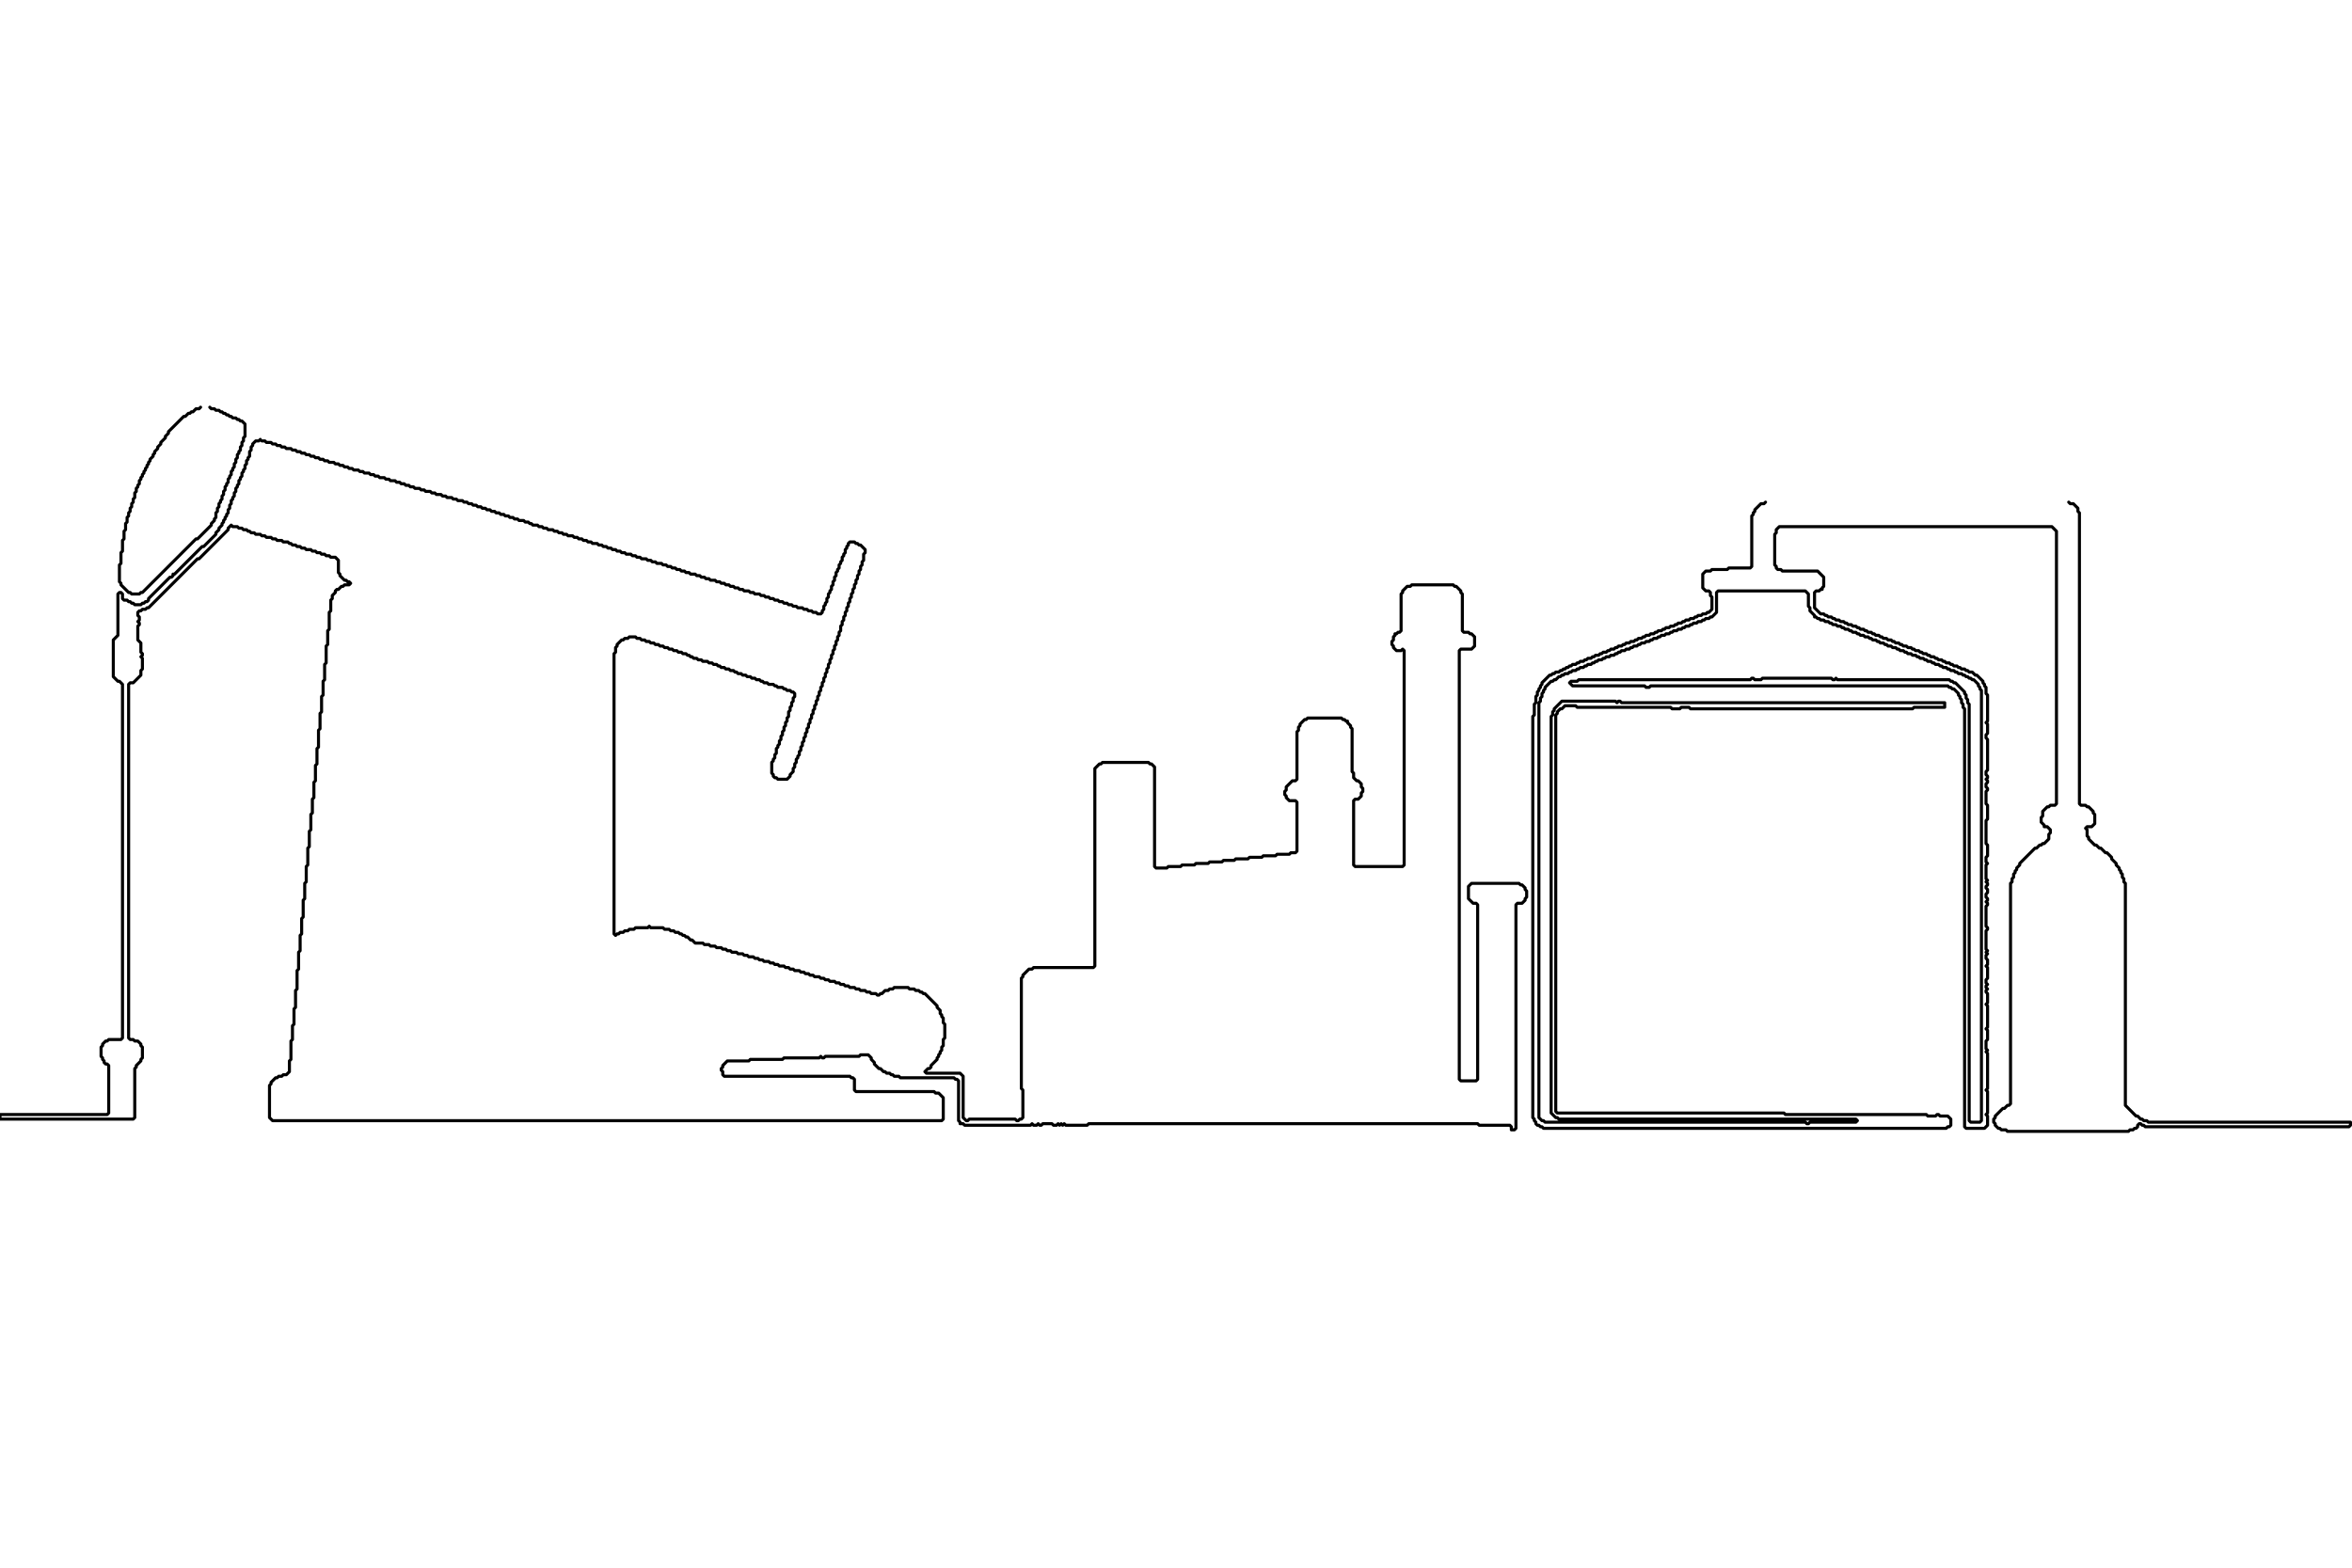 <?xml version="1.0" ?>
<svg xmlns="http://www.w3.org/2000/svg" viewBox="0 0 1536 1024" width="1536" height="1024">
  <g fill="none" stroke="#000" stroke-width="2" stroke-linecap="round" stroke-linejoin="round">
    <path d="M 1153 328 L 1152 329 L 1150 329 L 1146 333 L 1146 334 L 1145 335 L 1145 336 L 1144 337 L 1144 370 L 1143 371 L 1129 371 L 1128 372 L 1118 372 L 1117 373 L 1114 373 L 1112 375 L 1112 384 L 1114 386 L 1116 386 L 1117 387 L 1117 389 L 1118 390 L 1118 398 L 1116 400 L 1115 400 L 1114 401 L 1112 401 L 1111 402 L 1109 402 L 1108 403 L 1107 403 L 1106 404 L 1104 404 L 1103 405 L 1101 405 L 1100 406 L 1099 406 L 1098 407 L 1096 407 L 1095 408 L 1094 408 L 1093 409 L 1091 409 L 1090 410 L 1088 410 L 1087 411 L 1086 411 L 1085 412 L 1083 412 L 1082 413 L 1081 413 L 1080 414 L 1078 414 L 1077 415 L 1075 415 L 1074 416 L 1073 416 L 1072 417 L 1070 417 L 1069 418 L 1068 418 L 1067 419 L 1065 419 L 1064 420 L 1062 420 L 1061 421 L 1060 421 L 1059 422 L 1057 422 L 1056 423 L 1055 423 L 1054 424 L 1052 424 L 1051 425 L 1050 425 L 1049 426 L 1047 426 L 1046 427 L 1045 427 L 1044 428 L 1042 428 L 1041 429 L 1040 429 L 1039 430 L 1037 430 L 1036 431 L 1035 431 L 1034 432 L 1032 432 L 1031 433 L 1030 433 L 1029 434 L 1027 434 L 1026 435 L 1025 435 L 1024 436 L 1023 436 L 1022 437 L 1021 437 L 1020 438 L 1019 438 L 1018 439 L 1016 439 L 1015 440 L 1014 440 L 1013 441 L 1012 441 L 1007 446 L 1007 447 L 1006 448 L 1006 449 L 1005 450 L 1005 451 L 1004 452 L 1004 454 L 1003 455 L 1003 459 L 1002 460 L 1002 467 L 1001 468 L 1001 730 L 1002 731 L 1002 732 L 1003 733 L 1003 734 L 1004 735 L 1005 735 L 1006 736 L 1007 736 L 1008 737 L 1271 737 L 1272 736 L 1273 736 L 1274 735 L 1274 731 L 1272 729 L 1267 729 L 1266 728 L 1265 728 L 1264 729 L 1259 729 L 1258 728 L 1166 728 L 1165 727 L 1017 727 L 1016 726 L 1016 467 L 1017 466 L 1017 465 L 1019 463 L 1020 463 L 1022 461 L 1029 461 L 1030 462 L 1091 462 L 1092 463 L 1097 463 L 1098 462 L 1103 462 L 1104 463 L 1249 463 L 1250 462 L 1270 462 L 1270 459 L 1059 459 L 1058 458 L 1057 458 L 1056 459 L 1055 458 L 1020 458 L 1015 463 L 1015 464 L 1014 465 L 1014 467 L 1013 468 L 1013 727 L 1016 730 L 1017 730 L 1018 731 L 1212 731 L 1213 732 L 1212 733 L 1182 733 L 1181 734 L 1180 734 L 1179 733 L 1009 733 L 1008 732 L 1007 732 L 1005 730 L 1005 459 L 1006 458 L 1006 456 L 1007 455 L 1007 453 L 1008 452 L 1008 451 L 1009 450 L 1009 449 L 1013 445 L 1014 445 L 1015 444 L 1016 444 L 1018 442 L 1019 442 L 1020 441 L 1021 441 L 1022 440 L 1024 440 L 1025 439 L 1026 439 L 1027 438 L 1029 438 L 1030 437 L 1031 437 L 1032 436 L 1034 436 L 1035 435 L 1036 435 L 1037 434 L 1039 434 L 1040 433 L 1041 433 L 1042 432 L 1043 432 L 1044 431 L 1046 431 L 1047 430 L 1048 430 L 1049 429 L 1051 429 L 1052 428 L 1054 428 L 1055 427 L 1056 427 L 1057 426 L 1058 426 L 1059 425 L 1061 425 L 1062 424 L 1064 424 L 1065 423 L 1066 423 L 1067 422 L 1069 422 L 1070 421 L 1071 421 L 1072 420 L 1074 420 L 1075 419 L 1077 419 L 1078 418 L 1079 418 L 1080 417 L 1082 417 L 1083 416 L 1084 416 L 1085 415 L 1087 415 L 1088 414 L 1090 414 L 1091 413 L 1092 413 L 1093 412 L 1095 412 L 1096 411 L 1098 411 L 1099 410 L 1100 410 L 1101 409 L 1103 409 L 1104 408 L 1105 408 L 1106 407 L 1108 407 L 1109 406 L 1111 406 L 1112 405 L 1113 405 L 1114 404 L 1116 404 L 1117 403 L 1118 403 L 1121 400 L 1121 387 L 1122 386 L 1179 386 L 1181 388 L 1181 396 L 1182 397 L 1182 399 L 1185 402 L 1185 403 L 1186 403 L 1187 404 L 1188 404 L 1189 405 L 1191 405 L 1192 406 L 1194 406 L 1195 407 L 1196 407 L 1197 408 L 1199 408 L 1200 409 L 1202 409 L 1203 410 L 1204 410 L 1205 411 L 1207 411 L 1208 412 L 1209 412 L 1210 413 L 1212 413 L 1213 414 L 1214 414 L 1215 415 L 1217 415 L 1218 416 L 1220 416 L 1221 417 L 1222 417 L 1223 418 L 1225 418 L 1226 419 L 1227 419 L 1228 420 L 1230 420 L 1231 421 L 1232 421 L 1233 422 L 1235 422 L 1236 423 L 1238 423 L 1239 424 L 1240 424 L 1241 425 L 1243 425 L 1244 426 L 1245 426 L 1246 427 L 1248 427 L 1249 428 L 1251 428 L 1252 429 L 1253 429 L 1254 430 L 1256 430 L 1257 431 L 1258 431 L 1259 432 L 1261 432 L 1262 433 L 1263 433 L 1264 434 L 1266 434 L 1267 435 L 1268 435 L 1269 436 L 1271 436 L 1272 437 L 1273 437 L 1274 438 L 1276 438 L 1277 439 L 1278 439 L 1279 440 L 1281 440 L 1282 441 L 1283 441 L 1284 442 L 1285 442 L 1286 443 L 1287 443 L 1288 444 L 1289 444 L 1292 447 L 1292 448 L 1293 449 L 1293 450 L 1294 451 L 1294 732 L 1293 733 L 1287 733 L 1286 732 L 1286 460 L 1285 459 L 1285 457 L 1284 456 L 1284 454 L 1283 453 L 1283 452 L 1277 446 L 1276 446 L 1275 445 L 1274 445 L 1273 444 L 1200 444 L 1199 443 L 1198 444 L 1197 444 L 1196 443 L 1151 443 L 1150 444 L 1146 444 L 1145 443 L 1144 443 L 1143 444 L 1031 444 L 1030 445 L 1026 445 L 1025 446 L 1027 448 L 1074 448 L 1075 449 L 1077 449 L 1078 448 L 1272 448 L 1273 449 L 1274 449 L 1275 450 L 1276 450 L 1279 453 L 1279 454 L 1280 455 L 1280 456 L 1281 457 L 1281 459 L 1282 460 L 1282 462 L 1283 463 L 1283 736 L 1284 737 L 1296 737 L 1298 735 L 1298 729 L 1297 728 L 1298 727 L 1298 713 L 1297 712 L 1298 711 L 1298 688 L 1297 687 L 1298 686 L 1297 685 L 1297 680 L 1298 679 L 1298 673 L 1297 672 L 1298 671 L 1298 657 L 1297 656 L 1298 655 L 1298 649 L 1297 648 L 1297 647 L 1298 646 L 1297 645 L 1297 644 L 1298 643 L 1297 642 L 1297 640 L 1298 639 L 1298 632 L 1297 631 L 1298 630 L 1298 627 L 1297 626 L 1297 624 L 1298 623 L 1297 622 L 1298 621 L 1297 620 L 1297 608 L 1298 607 L 1298 606 L 1297 605 L 1297 592 L 1298 591 L 1298 590 L 1297 589 L 1298 588 L 1298 587 L 1297 586 L 1297 584 L 1298 583 L 1298 581 L 1297 580 L 1297 579 L 1298 578 L 1298 577 L 1297 576 L 1298 575 L 1297 574 L 1297 565 L 1298 564 L 1297 563 L 1297 560 L 1298 559 L 1298 552 L 1297 551 L 1297 536 L 1298 535 L 1298 526 L 1297 525 L 1297 517 L 1298 516 L 1298 515 L 1297 514 L 1297 512 L 1298 511 L 1298 510 L 1297 509 L 1298 508 L 1298 507 L 1297 506 L 1297 504 L 1298 503 L 1298 483 L 1297 482 L 1297 480 L 1298 479 L 1298 473 L 1297 472 L 1298 471 L 1298 454 L 1297 453 L 1297 449 L 1296 448 L 1296 447 L 1295 446 L 1295 445 L 1291 441 L 1290 441 L 1288 439 L 1286 439 L 1285 438 L 1284 438 L 1283 437 L 1281 437 L 1280 436 L 1279 436 L 1278 435 L 1276 435 L 1275 434 L 1274 434 L 1273 433 L 1271 433 L 1270 432 L 1269 432 L 1268 431 L 1266 431 L 1265 430 L 1264 430 L 1263 429 L 1261 429 L 1260 428 L 1259 428 L 1258 427 L 1256 427 L 1255 426 L 1254 426 L 1253 425 L 1251 425 L 1250 424 L 1249 424 L 1248 423 L 1246 423 L 1245 422 L 1243 422 L 1242 421 L 1241 421 L 1240 420 L 1238 420 L 1237 419 L 1236 419 L 1235 418 L 1233 418 L 1232 417 L 1230 417 L 1229 416 L 1228 416 L 1227 415 L 1225 415 L 1224 414 L 1223 414 L 1222 413 L 1220 413 L 1219 412 L 1218 412 L 1217 411 L 1215 411 L 1214 410 L 1213 410 L 1212 409 L 1210 409 L 1209 408 L 1207 408 L 1206 407 L 1205 407 L 1204 406 L 1202 406 L 1201 405 L 1199 405 L 1198 404 L 1197 404 L 1196 403 L 1194 403 L 1193 402 L 1192 402 L 1191 401 L 1189 401 L 1185 397 L 1185 387 L 1186 386 L 1188 386 L 1189 385 L 1190 385 L 1190 384 L 1191 383 L 1191 377 L 1187 373 L 1164 373 L 1163 372 L 1161 372 L 1160 371 L 1160 370 L 1159 369 L 1159 349 L 1160 348 L 1160 346 L 1162 344 L 1340 344 L 1343 347 L 1343 525 L 1342 526 L 1339 526 L 1338 527 L 1337 527 L 1334 530 L 1334 533 L 1333 534 L 1333 537 L 1335 539 L 1335 540 L 1337 540 L 1339 542 L 1339 544 L 1338 545 L 1338 548 L 1335 551 L 1334 551 L 1333 552 L 1332 552 L 1330 554 L 1329 554 L 1319 564 L 1319 565 L 1317 567 L 1317 568 L 1316 569 L 1316 570 L 1315 571 L 1315 573 L 1314 574 L 1314 576 L 1313 577 L 1313 721 L 1312 722 L 1311 722 L 1309 724 L 1308 724 L 1303 729 L 1303 730 L 1302 731 L 1302 733 L 1303 734 L 1303 735 L 1305 737 L 1306 737 L 1307 738 L 1310 738 L 1311 739 L 1390 739 L 1391 738 L 1393 738 L 1394 737 L 1395 737 L 1396 736 L 1396 735 L 1397 734 L 1398 734 L 1399 735 L 1400 735 L 1401 736 L 1534 736 L 1535 735 L 1535 733 L 1403 733 L 1402 732 L 1400 732 L 1399 731 L 1398 731 L 1396 729 L 1395 729 L 1388 722 L 1388 577 L 1387 576 L 1387 574 L 1386 573 L 1386 571 L 1385 570 L 1385 569 L 1384 568 L 1384 567 L 1382 565 L 1382 564 L 1379 561 L 1379 560 L 1376 557 L 1375 557 L 1372 554 L 1371 554 L 1369 552 L 1368 552 L 1364 548 L 1364 547 L 1363 546 L 1363 542 L 1362 541 L 1363 540 L 1366 540 L 1368 538 L 1368 532 L 1367 531 L 1367 530 L 1364 527 L 1363 527 L 1362 526 L 1359 526 L 1358 525 L 1358 335 L 1357 334 L 1357 332 L 1354 329 L 1352 329 L 1351 328"/>
    <path d="M 170 287 L 169 288 L 167 288 L 165 290 L 165 291 L 164 292 L 164 294 L 163 295 L 163 298 L 162 299 L 162 300 L 161 301 L 161 303 L 160 304 L 160 306 L 159 307 L 159 308 L 158 309 L 158 311 L 157 312 L 157 313 L 156 314 L 156 316 L 155 317 L 155 318 L 154 319 L 154 321 L 153 322 L 153 324 L 152 325 L 152 326 L 151 327 L 151 329 L 150 330 L 150 332 L 149 333 L 149 335 L 148 336 L 148 337 L 147 338 L 147 339 L 146 340 L 146 341 L 145 342 L 145 343 L 143 345 L 143 346 L 141 348 L 141 349 L 133 357 L 132 357 L 114 375 L 113 375 L 113 376 L 112 377 L 111 377 L 97 391 L 97 392 L 96 393 L 95 393 L 94 394 L 93 394 L 92 395 L 88 395 L 87 394 L 86 394 L 85 393 L 84 393 L 83 392 L 81 392 L 80 391 L 80 388 L 79 387 L 78 387 L 77 388 L 77 415 L 74 418 L 74 442 L 77 445 L 78 445 L 80 447 L 80 678 L 79 679 L 71 679 L 70 680 L 69 680 L 67 682 L 67 683 L 66 684 L 66 690 L 67 691 L 67 692 L 68 693 L 68 694 L 69 695 L 70 695 L 71 696 L 71 727 L 70 728 L 0 728 L 0 731 L 87 731 L 88 730 L 88 698 L 89 697 L 89 696 L 92 693 L 92 692 L 93 691 L 93 684 L 92 683 L 92 682 L 90 680 L 88 680 L 87 679 L 85 679 L 84 678 L 84 447 L 85 446 L 87 446 L 92 441 L 92 438 L 93 437 L 93 430 L 92 429 L 93 428 L 93 427 L 92 426 L 92 420 L 90 418 L 90 409 L 91 408 L 91 407 L 90 406 L 91 405 L 91 403 L 90 402 L 90 400 L 91 399 L 92 399 L 93 398 L 95 398 L 96 397 L 97 397 L 129 365 L 130 365 L 149 346 L 149 345 L 151 343 L 152 344 L 155 344 L 156 345 L 158 345 L 159 346 L 161 346 L 162 347 L 163 347 L 164 348 L 166 348 L 167 349 L 170 349 L 171 350 L 173 350 L 174 351 L 177 351 L 178 352 L 180 352 L 181 353 L 184 353 L 185 354 L 188 354 L 189 355 L 190 355 L 191 356 L 193 356 L 194 357 L 196 357 L 197 358 L 199 358 L 200 359 L 203 359 L 204 360 L 206 360 L 207 361 L 209 361 L 210 362 L 212 362 L 213 363 L 215 363 L 216 364 L 219 364 L 221 366 L 221 374 L 222 375 L 222 376 L 225 379 L 226 379 L 227 380 L 228 380 L 229 381 L 228 382 L 225 382 L 224 383 L 223 383 L 221 385 L 220 385 L 219 386 L 219 387 L 217 389 L 217 391 L 216 392 L 216 399 L 215 400 L 215 411 L 214 412 L 214 421 L 213 422 L 213 433 L 212 434 L 212 444 L 211 445 L 211 454 L 210 455 L 210 465 L 209 466 L 209 476 L 208 477 L 208 488 L 207 489 L 207 499 L 206 500 L 206 510 L 205 511 L 205 521 L 204 522 L 204 531 L 203 532 L 203 542 L 202 543 L 202 553 L 201 554 L 201 565 L 200 566 L 200 576 L 199 577 L 199 587 L 198 588 L 198 599 L 197 600 L 197 610 L 196 611 L 196 621 L 195 622 L 195 633 L 194 634 L 194 646 L 193 647 L 193 658 L 192 659 L 192 669 L 191 670 L 191 679 L 190 680 L 190 692 L 189 693 L 189 700 L 187 702 L 185 702 L 184 703 L 182 703 L 181 704 L 180 704 L 177 707 L 177 708 L 176 709 L 176 730 L 178 732 L 615 732 L 616 731 L 616 717 L 613 714 L 611 714 L 610 713 L 559 713 L 558 712 L 558 705 L 557 704 L 556 704 L 555 703 L 473 703 L 472 702 L 472 700 L 471 699 L 471 698 L 472 697 L 472 696 L 475 693 L 489 693 L 490 692 L 511 692 L 512 691 L 535 691 L 536 690 L 537 691 L 538 691 L 539 690 L 561 690 L 562 689 L 567 689 L 569 691 L 569 692 L 571 694 L 571 695 L 574 698 L 575 698 L 577 700 L 578 700 L 579 701 L 581 701 L 582 702 L 583 702 L 584 703 L 587 703 L 588 704 L 623 704 L 624 705 L 625 705 L 626 706 L 626 732 L 627 733 L 627 734 L 629 734 L 630 735 L 673 735 L 674 734 L 675 735 L 677 735 L 678 734 L 679 735 L 680 735 L 681 734 L 687 734 L 688 735 L 690 735 L 691 734 L 692 735 L 693 734 L 694 735 L 695 734 L 696 735 L 710 735 L 711 734 L 965 734 L 966 735 L 986 735 L 987 736 L 987 738 L 989 738 L 990 737 L 990 591 L 991 590 L 994 590 L 996 588 L 996 587 L 997 586 L 997 582 L 996 581 L 996 580 L 994 578 L 993 578 L 992 577 L 961 577 L 959 579 L 959 587 L 962 590 L 964 590 L 965 591 L 965 705 L 964 706 L 954 706 L 953 705 L 953 425 L 954 424 L 961 424 L 963 422 L 963 416 L 961 414 L 960 414 L 959 413 L 956 413 L 955 412 L 955 388 L 954 387 L 954 386 L 951 383 L 950 383 L 949 382 L 922 382 L 921 383 L 919 383 L 916 386 L 916 387 L 915 388 L 915 412 L 914 413 L 913 413 L 912 414 L 911 414 L 911 415 L 910 416 L 910 418 L 909 419 L 909 421 L 910 422 L 910 423 L 912 425 L 915 425 L 916 424 L 917 425 L 917 565 L 916 566 L 885 566 L 884 565 L 884 523 L 885 522 L 887 522 L 889 520 L 889 518 L 890 517 L 890 515 L 889 514 L 889 512 L 887 510 L 886 510 L 884 508 L 884 505 L 883 504 L 883 476 L 882 475 L 882 474 L 880 472 L 880 471 L 879 471 L 878 470 L 877 470 L 876 469 L 854 469 L 853 470 L 852 470 L 849 473 L 849 474 L 848 475 L 848 477 L 847 478 L 847 509 L 846 510 L 844 510 L 840 514 L 840 516 L 839 517 L 839 519 L 840 520 L 840 521 L 842 523 L 846 523 L 847 524 L 847 556 L 846 557 L 843 557 L 842 558 L 834 558 L 833 559 L 825 559 L 824 560 L 816 560 L 815 561 L 807 561 L 806 562 L 799 562 L 798 563 L 790 563 L 789 564 L 781 564 L 780 565 L 772 565 L 771 566 L 763 566 L 762 567 L 755 567 L 754 566 L 754 501 L 752 499 L 751 499 L 750 498 L 720 498 L 719 499 L 718 499 L 715 502 L 715 631 L 714 632 L 675 632 L 674 633 L 672 633 L 668 637 L 668 638 L 667 639 L 667 711 L 668 712 L 668 730 L 667 731 L 666 731 L 665 732 L 664 732 L 663 731 L 633 731 L 632 732 L 631 732 L 629 730 L 629 703 L 627 701 L 605 701 L 604 700 L 606 698 L 607 698 L 608 697 L 608 696 L 612 692 L 612 691 L 613 690 L 613 689 L 614 688 L 614 687 L 615 686 L 615 684 L 616 683 L 616 679 L 617 678 L 617 669 L 616 668 L 616 665 L 615 664 L 615 663 L 614 662 L 614 660 L 612 658 L 612 657 L 604 649 L 603 649 L 602 648 L 601 648 L 600 647 L 598 647 L 597 646 L 594 646 L 593 645 L 584 645 L 583 646 L 581 646 L 580 647 L 578 647 L 576 649 L 575 649 L 574 650 L 573 650 L 572 649 L 569 649 L 568 648 L 566 648 L 565 647 L 562 647 L 561 646 L 559 646 L 558 645 L 555 645 L 554 644 L 552 644 L 551 643 L 549 643 L 548 642 L 546 642 L 545 641 L 542 641 L 541 640 L 539 640 L 538 639 L 536 639 L 535 638 L 532 638 L 531 637 L 529 637 L 528 636 L 526 636 L 525 635 L 523 635 L 522 634 L 519 634 L 518 633 L 516 633 L 515 632 L 513 632 L 512 631 L 509 631 L 508 630 L 506 630 L 505 629 L 503 629 L 502 628 L 499 628 L 498 627 L 496 627 L 495 626 L 493 626 L 492 625 L 489 625 L 488 624 L 486 624 L 485 623 L 482 623 L 481 622 L 478 622 L 477 621 L 475 621 L 474 620 L 472 620 L 471 619 L 468 619 L 467 618 L 464 618 L 463 617 L 460 617 L 459 616 L 454 616 L 452 614 L 451 614 L 449 612 L 448 612 L 447 611 L 446 611 L 445 610 L 444 610 L 443 609 L 441 609 L 440 608 L 438 608 L 437 607 L 434 607 L 433 606 L 425 606 L 424 605 L 423 606 L 415 606 L 414 607 L 411 607 L 410 608 L 408 608 L 407 609 L 405 609 L 404 610 L 403 610 L 402 611 L 401 610 L 401 427 L 402 426 L 402 423 L 403 422 L 403 421 L 406 418 L 407 418 L 408 417 L 410 417 L 411 416 L 415 416 L 416 417 L 418 417 L 419 418 L 421 418 L 422 419 L 424 419 L 425 420 L 427 420 L 428 421 L 430 421 L 431 422 L 433 422 L 434 423 L 436 423 L 437 424 L 439 424 L 440 425 L 442 425 L 443 426 L 445 426 L 446 427 L 448 427 L 449 428 L 450 428 L 451 429 L 452 429 L 453 430 L 455 430 L 456 431 L 458 431 L 459 432 L 462 432 L 463 433 L 465 433 L 466 434 L 468 434 L 469 435 L 470 435 L 471 436 L 473 436 L 474 437 L 476 437 L 477 438 L 479 438 L 480 439 L 481 439 L 482 440 L 484 440 L 485 441 L 487 441 L 488 442 L 490 442 L 491 443 L 493 443 L 494 444 L 496 444 L 497 445 L 498 445 L 499 446 L 501 446 L 502 447 L 505 447 L 506 448 L 507 448 L 508 449 L 511 449 L 512 450 L 513 450 L 514 451 L 516 451 L 517 452 L 518 452 L 519 453 L 519 455 L 518 456 L 518 458 L 517 459 L 517 461 L 516 462 L 516 464 L 515 465 L 515 468 L 514 469 L 514 471 L 513 472 L 513 474 L 512 475 L 512 477 L 511 478 L 511 480 L 510 481 L 510 483 L 509 484 L 509 486 L 508 487 L 508 488 L 507 489 L 507 492 L 506 493 L 506 495 L 505 496 L 505 497 L 504 498 L 504 505 L 505 506 L 505 507 L 506 508 L 507 508 L 508 509 L 514 509 L 516 507 L 516 506 L 518 504 L 518 502 L 519 501 L 519 499 L 520 498 L 520 496 L 521 495 L 521 494 L 522 493 L 522 491 L 523 490 L 523 488 L 524 487 L 524 485 L 525 484 L 525 482 L 526 481 L 526 479 L 527 478 L 527 476 L 528 475 L 528 473 L 529 472 L 529 470 L 530 469 L 530 467 L 531 466 L 531 464 L 532 463 L 532 461 L 533 460 L 533 458 L 534 457 L 534 455 L 535 454 L 535 452 L 536 451 L 536 449 L 537 448 L 537 446 L 538 445 L 538 443 L 539 442 L 539 440 L 540 439 L 540 437 L 541 436 L 541 434 L 542 433 L 542 431 L 543 430 L 543 428 L 544 427 L 544 425 L 545 424 L 545 422 L 546 421 L 546 419 L 547 418 L 547 416 L 548 415 L 548 413 L 549 412 L 549 409 L 550 408 L 550 406 L 551 405 L 551 403 L 552 402 L 552 400 L 553 399 L 553 397 L 554 396 L 554 394 L 555 393 L 555 391 L 556 390 L 556 388 L 557 387 L 557 385 L 558 384 L 558 382 L 559 381 L 559 379 L 560 378 L 560 376 L 561 375 L 561 373 L 562 372 L 562 370 L 563 369 L 563 367 L 564 366 L 564 362 L 565 361 L 565 359 L 562 356 L 561 356 L 560 355 L 559 355 L 558 354 L 555 354 L 554 355 L 554 356 L 553 357 L 553 358 L 552 359 L 552 361 L 551 362 L 551 363 L 550 364 L 550 366 L 549 367 L 549 368 L 548 369 L 548 371 L 547 372 L 547 373 L 546 374 L 546 376 L 545 377 L 545 379 L 544 380 L 544 382 L 543 383 L 543 385 L 542 386 L 542 387 L 541 388 L 541 390 L 540 391 L 540 393 L 539 394 L 539 395 L 538 396 L 538 398 L 537 399 L 537 400 L 536 401 L 534 401 L 533 400 L 531 400 L 530 399 L 528 399 L 527 398 L 525 398 L 524 397 L 521 397 L 520 396 L 518 396 L 517 395 L 515 395 L 514 394 L 512 394 L 511 393 L 509 393 L 508 392 L 506 392 L 505 391 L 503 391 L 502 390 L 500 390 L 499 389 L 497 389 L 496 388 L 493 388 L 492 387 L 490 387 L 489 386 L 486 386 L 485 385 L 483 385 L 482 384 L 480 384 L 479 383 L 477 383 L 476 382 L 474 382 L 473 381 L 471 381 L 470 380 L 468 380 L 467 379 L 464 379 L 463 378 L 461 378 L 460 377 L 458 377 L 457 376 L 455 376 L 454 375 L 451 375 L 450 374 L 448 374 L 447 373 L 445 373 L 444 372 L 442 372 L 441 371 L 439 371 L 438 370 L 436 370 L 435 369 L 433 369 L 432 368 L 429 368 L 428 367 L 426 367 L 425 366 L 423 366 L 422 365 L 419 365 L 418 364 L 416 364 L 415 363 L 413 363 L 412 362 L 409 362 L 408 361 L 406 361 L 405 360 L 403 360 L 402 359 L 400 359 L 399 358 L 397 358 L 396 357 L 394 357 L 393 356 L 391 356 L 390 355 L 387 355 L 386 354 L 384 354 L 383 353 L 381 353 L 380 352 L 378 352 L 377 351 L 375 351 L 374 350 L 371 350 L 370 349 L 368 349 L 367 348 L 365 348 L 364 347 L 362 347 L 361 346 L 358 346 L 357 345 L 355 345 L 354 344 L 352 344 L 351 343 L 348 343 L 347 342 L 346 342 L 345 341 L 343 341 L 342 340 L 339 340 L 338 339 L 336 339 L 335 338 L 333 338 L 332 337 L 330 337 L 329 336 L 327 336 L 326 335 L 324 335 L 323 334 L 321 334 L 320 333 L 318 333 L 317 332 L 315 332 L 314 331 L 312 331 L 311 330 L 309 330 L 308 329 L 306 329 L 305 328 L 303 328 L 302 327 L 299 327 L 298 326 L 296 326 L 295 325 L 292 325 L 291 324 L 289 324 L 288 323 L 285 323 L 284 322 L 282 322 L 281 321 L 278 321 L 277 320 L 275 320 L 274 319 L 271 319 L 270 318 L 268 318 L 267 317 L 265 317 L 264 316 L 262 316 L 261 315 L 259 315 L 258 314 L 255 314 L 254 313 L 252 313 L 251 312 L 248 312 L 247 311 L 245 311 L 244 310 L 242 310 L 241 309 L 238 309 L 237 308 L 235 308 L 234 307 L 231 307 L 230 306 L 228 306 L 227 305 L 225 305 L 224 304 L 222 304 L 221 303 L 219 303 L 218 302 L 215 302 L 214 301 L 212 301 L 211 300 L 209 300 L 208 299 L 206 299 L 205 298 L 203 298 L 202 297 L 200 297 L 199 296 L 197 296 L 196 295 L 194 295 L 193 294 L 191 294 L 190 293 L 187 293 L 186 292 L 184 292 L 183 291 L 181 291 L 180 290 L 178 290 L 177 289 L 174 289 L 173 288 L 171 288"/>
    <path d="M 131 266 L 130 267 L 128 267 L 126 269 L 125 269 L 124 270 L 123 270 L 121 272 L 120 272 L 110 282 L 110 283 L 108 285 L 108 286 L 105 289 L 105 290 L 103 292 L 103 293 L 101 295 L 101 296 L 100 297 L 100 298 L 98 300 L 98 301 L 97 302 L 97 303 L 96 304 L 96 305 L 95 306 L 95 307 L 94 308 L 94 309 L 93 310 L 93 311 L 92 312 L 92 313 L 91 314 L 91 316 L 90 317 L 90 318 L 89 319 L 89 321 L 88 322 L 88 325 L 87 326 L 87 328 L 86 329 L 86 331 L 85 332 L 85 334 L 84 335 L 84 337 L 83 338 L 83 341 L 82 342 L 82 346 L 81 347 L 81 352 L 80 353 L 80 360 L 79 361 L 79 368 L 78 369 L 78 380 L 79 381 L 79 382 L 84 387 L 85 387 L 86 388 L 91 388 L 92 387 L 93 387 L 128 352 L 129 352 L 138 343 L 138 342 L 140 340 L 140 339 L 141 338 L 141 335 L 142 334 L 142 332 L 143 331 L 143 329 L 144 328 L 144 327 L 145 326 L 145 324 L 146 323 L 146 321 L 147 320 L 147 318 L 148 317 L 148 316 L 149 315 L 149 313 L 150 312 L 150 311 L 151 310 L 151 308 L 152 307 L 152 306 L 153 305 L 153 303 L 154 302 L 154 300 L 155 299 L 155 297 L 156 296 L 156 295 L 157 294 L 157 292 L 158 291 L 158 289 L 159 288 L 159 286 L 160 285 L 160 277 L 158 275 L 157 275 L 156 274 L 155 274 L 154 273 L 152 273 L 151 272 L 150 272 L 149 271 L 148 271 L 147 270 L 146 270 L 145 269 L 144 269 L 143 268 L 141 268 L 140 267 L 138 267 L 137 266"/>
  </g>
</svg>
